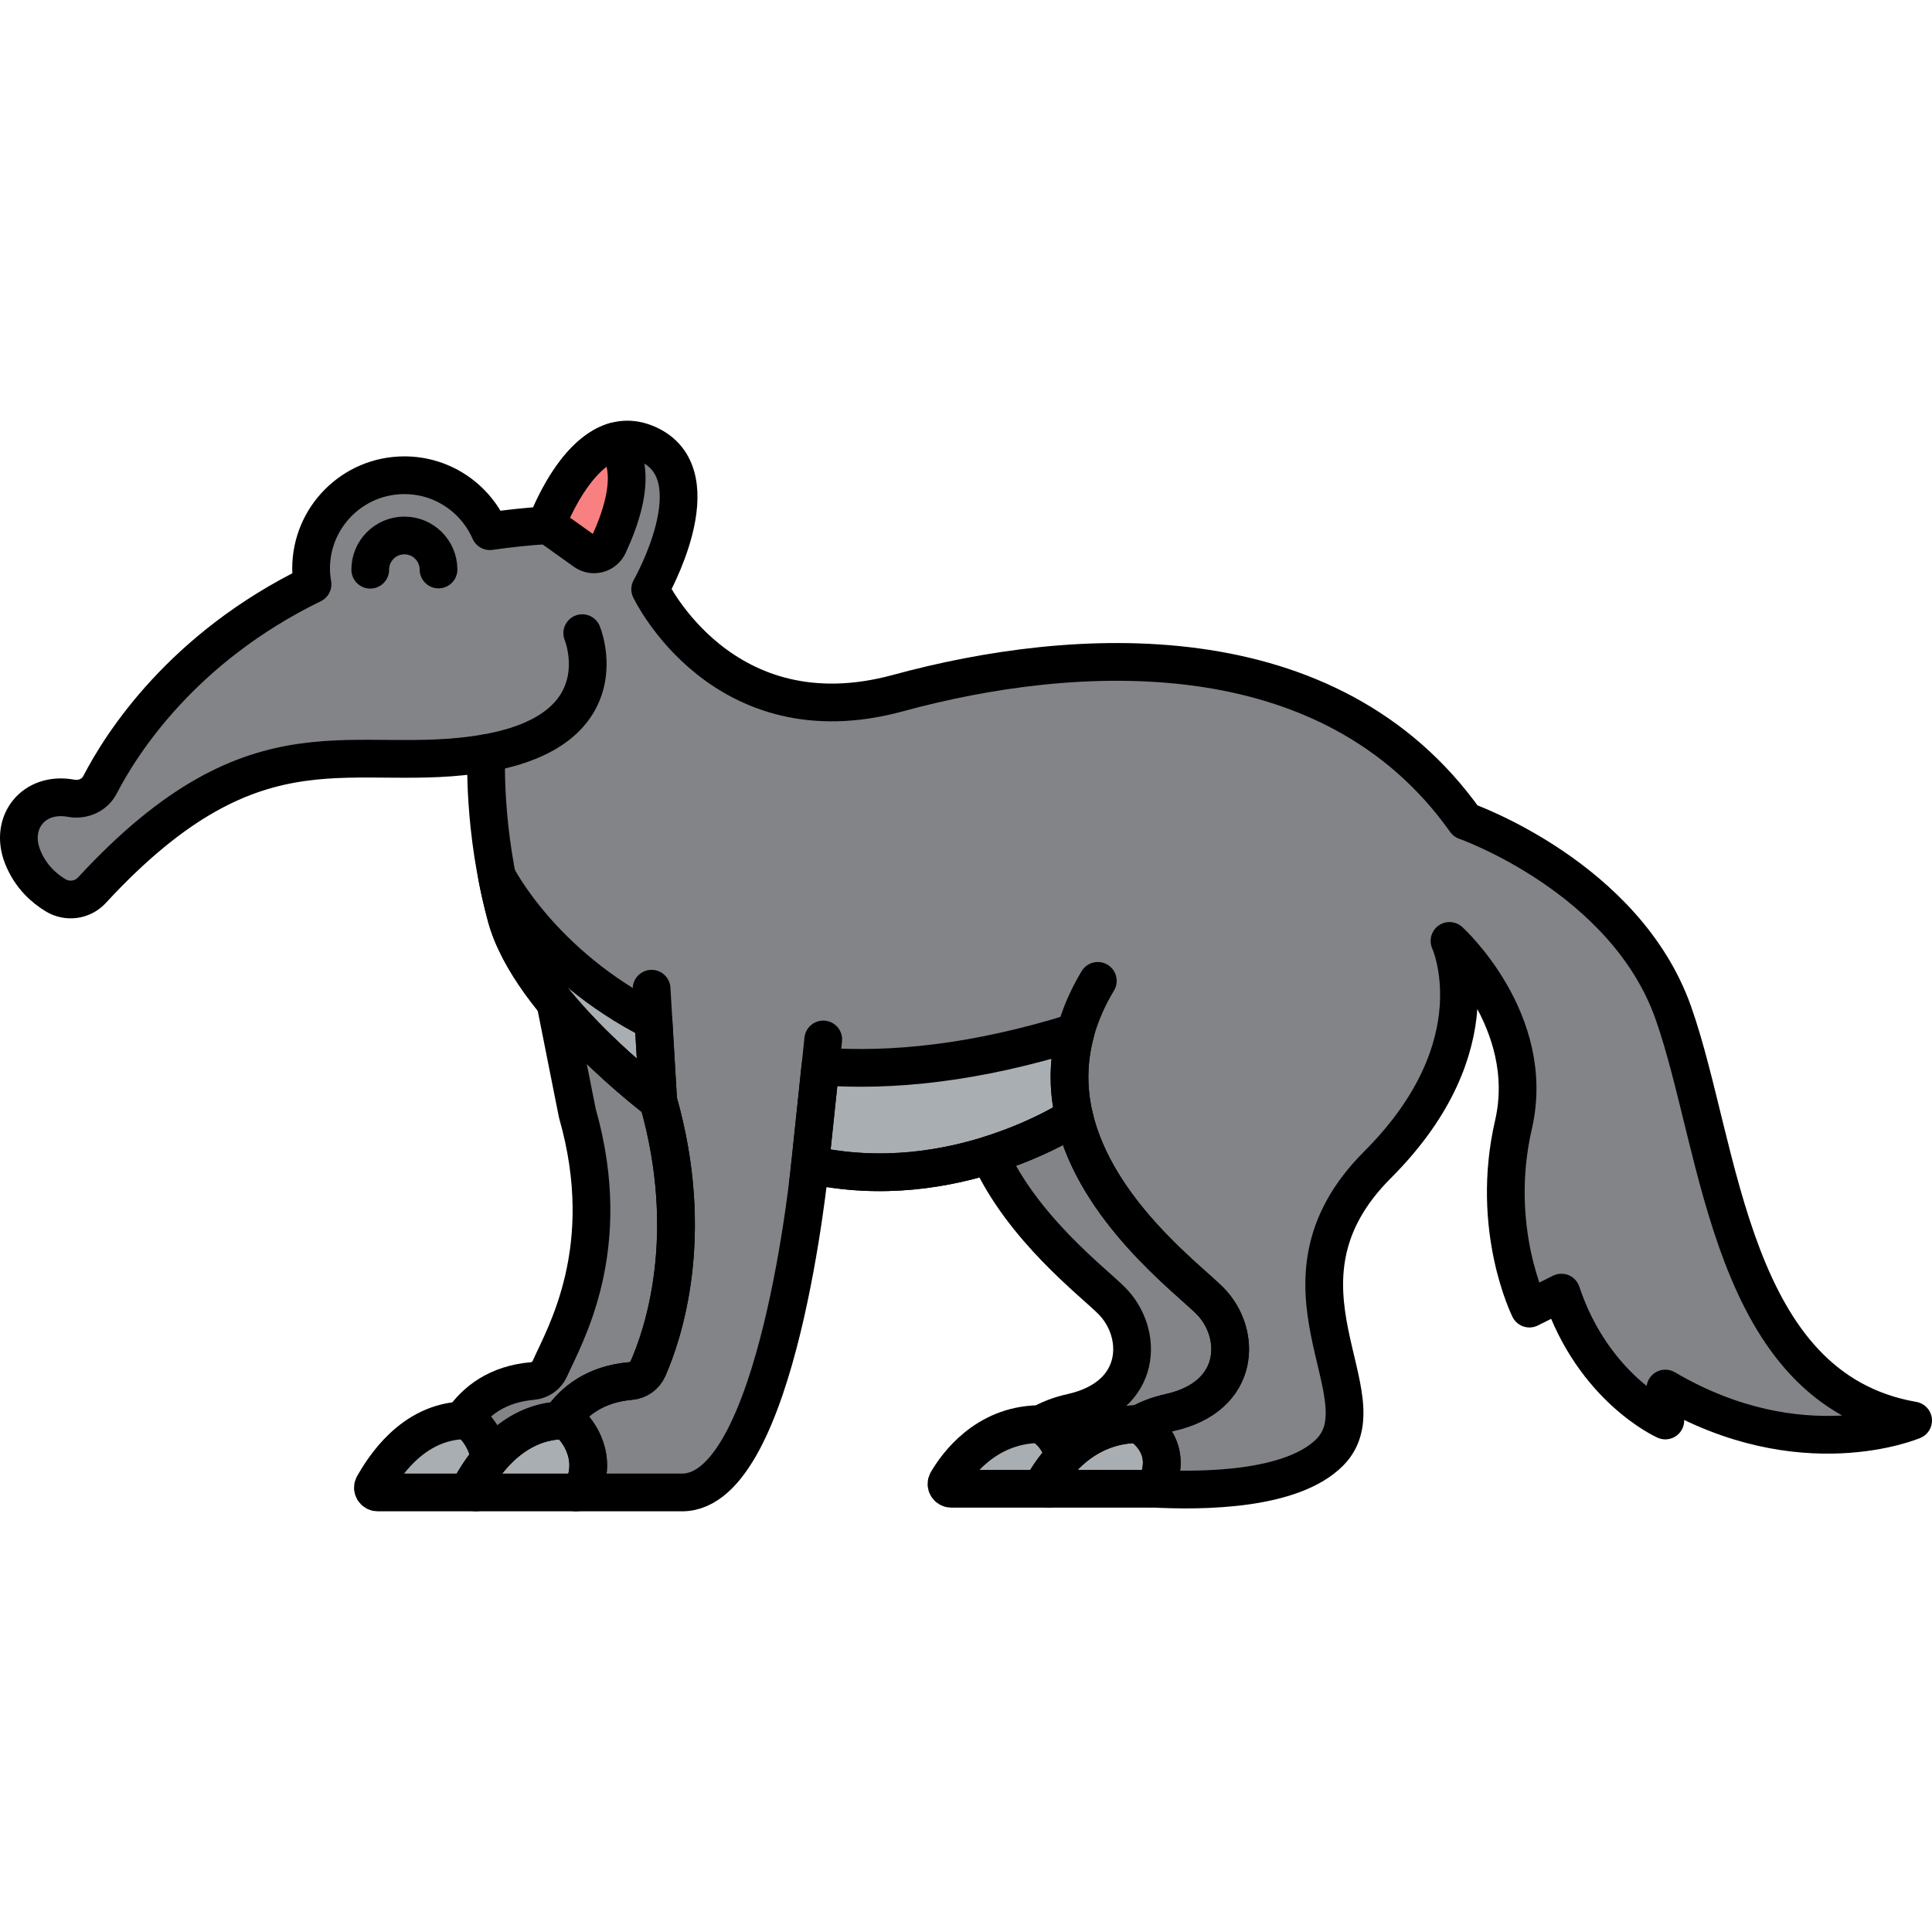 <?xml version="1.0" encoding="utf-8"?>
<!-- Generator: Adobe Illustrator 22.0.0, SVG Export Plug-In . SVG Version: 6.00 Build 0)  -->
<svg version="1.1" xmlns="http://www.w3.org/2000/svg" xmlns:xlink="http://www.w3.org/1999/xlink" x="0px" y="0px"
	 viewBox="0 0 256 256" style="enable-background:new 0 0 256 256;" xml:space="preserve">
<style type="text/css">
	.st0{fill:#F9BD55;}
	.st1{fill:#F4DBCE;}
	.st2{fill:#52565B;}
	.st3{fill:#FD605B;}
	.st4{fill:#F98080;}
	.st5{fill:#F9E63A;}
	.st6{fill:#039BE6;}
	.st7{fill:none;stroke:#000000;stroke-width:5;stroke-linecap:round;stroke-linejoin:round;stroke-miterlimit:10;}
	.st8{fill:#7D3D1A;}
	.st9{fill:#EAA250;}
	.st10{fill:#DD7F57;}
	.st11{fill:#FFC097;}
	.st12{fill:#F49667;}
	.st13{fill:#F89422;}
	.st14{fill:#E3E4E5;}
	.st15{fill:#6E7175;}
	.st16{fill:#46BAF9;}
	.st17{fill:#D9F3FF;}
	.st18{fill:#828487;}
	.st19{fill:#A8AEB2;}
	.st20{fill:#C9CDD1;}
	.st21{fill:#8CD8F9;}
	.st22{fill:#1AA7E5;}
	.st23{fill:#ACE7FC;}
	.st24{fill:#FFFFFF;}
	.st25{fill:#9E512B;}
	.st26{fill:#7ED5FC;}
	.st27{fill:#7CCC4E;}
	.st28{fill:#3AA03A;}
	.st29{fill:#FCB1B1;}
	.st30{fill:#F76E23;}
	.st31{fill:#C16A44;}
	.st32{fill:#B796EA;}
</style>
<g id="Layer_1">
</g>
<g id="Layer_2">
</g>
<g id="Layer_3">
</g>
<g id="Layer_4">
</g>
<g id="Layer_5">
</g>
<g id="Layer_6">
</g>
<g id="Layer_7">
</g>
<g id="Layer_8">
</g>
<g id="Layer_9">
</g>
<g id="Layer_10">
</g>
<g id="Layer_11">
</g>
<g id="Layer_12">
</g>
<g id="Layer_13">
</g>
<g id="Layer_14">
</g>
<g id="Layer_15">
</g>
<g id="Layer_16">
</g>
<g id="Layer_17">
</g>
<g id="Layer_18">
</g>
<g id="Layer_19">
</g>
<g id="Layer_20">
</g>
<g id="Layer_21">
</g>
<g id="Layer_22">
</g>
<g id="Layer_23">
</g>
<g id="Layer_24">
</g>
<g id="Layer_25">
</g>
<g id="Layer_26">
</g>
<g id="Layer_27">
</g>
<g id="Layer_28">
</g>
<g id="Layer_29">
</g>
<g id="Layer_30">
</g>
<g id="Layer_31">
</g>
<g id="Layer_32">
</g>
<g id="Layer_33">
</g>
<g id="Layer_34">
</g>
<g id="Layer_35">
</g>
<g id="Layer_36">
</g>
<g id="Layer_37">
</g>
<g id="Layer_38">
</g>
<g id="Layer_39">
</g>
<g id="Layer_40">
</g>
<g id="Layer_41">
</g>
<g id="Layer_42">
</g>
<g id="Layer_43">
</g>
<g id="Layer_44">
</g>
<g id="Layer_45">
</g>
<g id="Layer_46">
</g>
<g id="Layer_47">
</g>
<g id="Layer_48">
</g>
<g id="Layer_49">
</g>
<g id="Layer_50">
</g>
<g id="Layer_51">
</g>
<g id="Layer_52">
</g>
<g id="Layer_53">
</g>
<g id="Layer_54">
</g>
<g id="Layer_55">
</g>
<g id="Layer_56">
</g>
<g id="Layer_57">
</g>
<g id="Layer_58">
</g>
<g id="Layer_59">
</g>
<g id="Layer_60">
</g>
<g id="Layer_61">
</g>
<g id="Layer_62">
</g>
<g id="Layer_63">
</g>
<g id="Layer_64">
</g>
<g id="Layer_65">
</g>
<g id="Layer_66">
</g>
<g id="Layer_67">
</g>
<g id="Layer_68">
</g>
<g id="Layer_69">
</g>
<g id="Layer_70">
</g>
<g id="Layer_71">
</g>
<g id="Layer_72">
</g>
<g id="Layer_73">
</g>
<g id="Layer_74">
</g>
<g id="Layer_75">
</g>
<g id="Layer_76">
</g>
<g id="Layer_77">
</g>
<g id="Layer_78">
</g>
<g id="Layer_79">
</g>
<g id="Layer_80">
</g>
<g id="Layer_81">
</g>
<g id="Layer_82">
</g>
<g id="Layer_83">
</g>
<g id="Layer_84">
</g>
<g id="Layer_85">
</g>
<g id="Layer_86">
</g>
<g id="Layer_87">
</g>
<g id="Layer_88">
</g>
<g id="Layer_89">
</g>
<g id="Layer_90">
</g>
<g id="Layer_91">
	<g>
		<path class="st18" d="M221.725,134.206c-6.355-18.006-27.538-25.42-27.538-25.42c-18.006-25.419-51.899-23.301-75.2-16.946
			S86.154,78.071,86.154,78.071s8.473-14.828,0-19.065C77.68,54.77,72.385,69.598,72.385,69.598
			c-2.597,0.173-5.084,0.442-7.477,0.788c-1.909-4.363-6.258-7.414-11.325-7.414c-6.827,0-12.362,5.534-12.362,12.361
			c0,0.713,0.074,1.407,0.189,2.086c-17.245,8.395-25.318,21.073-28.152,26.561c-0.726,1.407-2.299,2.076-3.857,1.791
			c-4.965-0.908-8.208,3.242-6.392,7.782c1.026,2.565,2.798,4.136,4.352,5.074c1.566,0.946,3.579,0.674,4.819-0.67
			c22.194-24.051,34.712-15.077,52.26-18.173c0,0-0.53,10.062,2.648,21.713c3.177,11.651,20.124,24.36,20.124,24.36
			c5.143,18.002,0.573,31.147-1.356,35.505c-0.412,0.931-1.311,1.543-2.325,1.632c-4.621,0.408-7.482,2.626-9.267,5.222
			c0.096-0.005,0.187-0.02,0.285-0.022c0.233-0.005,0.464,0.062,0.655,0.195c1.01,0.7,4.025,4.248,2.122,8.679
			c-0.176,0.41-0.571,0.688-1.017,0.688H90.39c12.71,0,16.946-43.425,16.946-43.425c19.065,4.236,35.002-6.339,35.002-6.339
			c2.899,12.347,15.017,21.405,17.956,24.345c4.237,4.237,4.237,12.71-5.296,14.828c-1.708,0.379-3.06,0.935-4.155,1.581
			c0.128,0.032,0.252,0.081,0.361,0.156c1.01,0.7,4.025,3.248,2.122,7.679c-0.151,0.351-0.465,0.593-0.831,0.659
			c7.133,0.399,18.724,0.184,23.686-4.779c7.414-7.414-9.532-22.242,6.355-38.129c15.887-15.888,9.532-29.656,9.532-29.656
			s11.651,10.591,8.473,24.36c-3.177,13.769,2.118,24.36,2.118,24.36l4.237-2.118c4.237,12.71,13.769,16.946,13.769,16.946v-4.236
			c18.006,10.591,32.834,4.236,32.834,4.236C229.139,183.986,228.08,152.212,221.725,134.206z"/>
		<path class="st19" d="M87.213,145.857l-0.619-10.531c-14.853-7.51-20.741-19.194-20.741-19.194l0,0.001
			c0.334,1.728,0.735,3.522,1.237,5.364C70.266,133.147,87.213,145.857,87.213,145.857z"/>
		<g>
			<path class="st19" d="M142.525,136.749c-13.21,4.131-24.41,5.264-33.817,4.554l-1.371,13.027
				c19.064,4.237,35.001-6.339,35.001-6.339C141.516,144.487,141.442,140.718,142.525,136.749z"/>
		</g>
		<path class="st19" d="M151.205,188.901c-0.192-0.133-0.422-0.201-0.655-0.195c-7.006,0.168-10.781,5.428-12.052,7.619
			c-0.244,0.42,0.066,0.943,0.552,0.943h13.261c0.446,0,0.841-0.277,1.017-0.688C155.23,192.149,152.215,189.601,151.205,188.901z"
			/>
		<path class="st19" d="M75.205,188.389c-0.192-0.133-0.422-0.201-0.655-0.195c-7.006,0.168-10.781,6.428-12.052,8.619
			c-0.244,0.42,0.066,0.943,0.552,0.943H76.31c0.446,0,0.841-0.277,1.017-0.688C79.23,192.637,76.215,189.089,75.205,188.389z"/>
		<path class="st19" d="M138.497,196.324c0.459-0.792,1.251-1.984,2.399-3.192c-0.287-2.33-1.981-3.739-2.691-4.231
			c-0.192-0.133-0.422-0.201-0.655-0.195c-7.006,0.168-10.781,5.428-12.052,7.619c-0.244,0.42,0.066,0.943,0.552,0.943h13
			C138.563,197.267,138.253,196.744,138.497,196.324z"/>
		<path class="st19" d="M62.497,196.812c0.459-0.79,1.248-2.111,2.392-3.483c-0.311-2.584-1.982-4.453-2.685-4.94
			c-0.192-0.133-0.422-0.201-0.655-0.195c-7.006,0.168-10.781,6.428-12.052,8.619c-0.244,0.42,0.066,0.943,0.552,0.943h13
			C62.563,197.755,62.253,197.233,62.497,196.812z"/>
		<path class="st18" d="M140.896,193.131c2.028-2.135,5.179-4.319,9.654-4.426c0.1-0.002,0.199,0.015,0.295,0.04c0,0,0,0,0,0
			c1.095-0.646,2.447-1.201,4.155-1.581c9.532-2.118,9.532-10.591,5.296-14.828c-2.94-2.939-15.057-11.998-17.956-24.345
			c0,0-4.362,2.89-11.246,5.043c4.415,9.744,13.679,16.779,16.202,19.301c4.237,4.237,4.237,12.71-5.296,14.828
			c-1.708,0.379-3.06,0.935-4.155,1.581c0.128,0.032,0.252,0.081,0.361,0.156C138.915,189.393,140.609,190.801,140.896,193.131z"/>
		<path class="st18" d="M87.213,145.857c0,0-7.65-5.737-13.634-13.036L76.5,147.5c5.143,18.002-1.714,29.504-3.643,33.862
			c-0.412,0.931-1.311,1.543-2.325,1.632c-4.621,0.408-7.482,2.626-9.267,5.222c0.096-0.005,0.187-0.02,0.285-0.022
			c0.233-0.005,0.464,0.062,0.655,0.195c0.703,0.487,2.373,2.356,2.685,4.94c1.984-2.379,5.05-4.903,9.375-5.113
			c1.784-2.595,4.646-4.814,9.267-5.222c1.014-0.089,1.913-0.702,2.325-1.632C87.786,177.004,92.356,163.859,87.213,145.857z"/>
		<path class="st4" d="M72.438,69.455l5.053,3.609c1.078,0.77,2.587,0.358,3.143-0.844c3.601-7.773,2.558-11.714,0.755-13.707
			C76.146,60.087,72.876,68.294,72.438,69.455z"/>
		<path class="st7" d="M142.338,147.991c-1.279-5.448-0.763-11.536,3.128-18.021"/>
		<path class="st7" d="M64.553,99.764c17.872-3.21,12.598-15.867,12.598-15.867"/>
		<line class="st7" x1="87.213" y1="145.857" x2="86.339" y2="131.008"/>
		<path class="st7" d="M109.084,137.734l-1.747,16.596c0,0-0.09,0.919-0.282,2.491"/>
		<path class="st7" d="M87.213,145.857l-0.619-10.531c-14.853-7.51-20.741-19.194-20.741-19.194l0,0.001
			c0.334,1.728,0.735,3.522,1.237,5.364C70.266,133.147,87.213,145.857,87.213,145.857z"/>
		<g>
			<path class="st7" d="M142.525,136.749c-13.21,4.131-24.41,5.264-33.817,4.554l-1.371,13.027
				c19.064,4.237,35.001-6.339,35.001-6.339C141.516,144.487,141.442,140.718,142.525,136.749z"/>
		</g>
		<path class="st7" d="M49.061,75.49c-0.008-2.498,2.01-4.529,4.508-4.537s4.529,2.01,4.537,4.508"/>
		<path class="st7" d="M72.438,69.455l5.053,3.609c1.078,0.77,2.587,0.358,3.143-0.844c3.601-7.773,2.558-11.714,0.755-13.707
			C76.146,60.087,72.876,68.294,72.438,69.455z"/>
		<path class="st7" d="M151.205,188.901c-0.192-0.133-0.422-0.201-0.655-0.195c-7.006,0.168-10.781,5.428-12.052,7.619
			c-0.244,0.42,0.066,0.943,0.552,0.943h13.261c0.446,0,0.841-0.277,1.017-0.688C155.23,192.149,152.215,189.601,151.205,188.901z"
			/>
		<path class="st7" d="M75.205,188.389c-0.192-0.133-0.422-0.201-0.655-0.195c-7.006,0.168-10.781,6.428-12.052,8.619
			c-0.244,0.42,0.066,0.943,0.552,0.943H76.31c0.446,0,0.841-0.277,1.017-0.688C79.23,192.637,76.215,189.089,75.205,188.389z"/>
		<path class="st7" d="M221.725,134.206c-6.355-18.006-27.538-25.42-27.538-25.42c-18.006-25.419-51.899-23.301-75.2-16.946
			S86.154,78.071,86.154,78.071s8.473-14.828,0-19.065C77.68,54.77,72.385,69.598,72.385,69.598
			c-2.597,0.173-5.084,0.442-7.477,0.788c-1.909-4.363-6.258-7.414-11.325-7.414c-6.827,0-12.362,5.534-12.362,12.361
			c0,0.713,0.074,1.407,0.189,2.086c-17.245,8.395-25.318,21.073-28.152,26.561c-0.726,1.407-2.299,2.076-3.857,1.791
			c-4.965-0.908-8.208,3.242-6.392,7.782c1.026,2.565,2.798,4.136,4.352,5.074c1.566,0.946,3.579,0.674,4.819-0.67
			c22.194-24.051,34.712-15.077,52.26-18.173c0,0-0.53,10.062,2.648,21.713c3.177,11.651,20.124,24.36,20.124,24.36
			c5.143,18.002,0.573,31.147-1.356,35.505c-0.412,0.931-1.311,1.543-2.325,1.632c-4.621,0.408-7.482,2.626-9.267,5.222
			c0.096-0.005,0.187-0.02,0.285-0.022c0.233-0.005,0.464,0.062,0.655,0.195c1.01,0.7,4.025,4.248,2.122,8.679
			c-0.176,0.41-0.571,0.688-1.017,0.688H90.39c12.71,0,16.946-43.425,16.946-43.425c19.065,4.236,35.002-6.339,35.002-6.339
			c2.899,12.347,15.017,21.405,17.956,24.345c4.237,4.237,4.237,12.71-5.296,14.828c-1.708,0.379-3.06,0.935-4.155,1.581
			c0.128,0.032,0.252,0.081,0.361,0.156c1.01,0.7,4.025,3.248,2.122,7.679c-0.151,0.351-0.465,0.593-0.831,0.659
			c7.133,0.399,18.724,0.184,23.686-4.779c7.414-7.414-9.532-22.242,6.355-38.129c15.887-15.888,9.532-29.656,9.532-29.656
			s11.651,10.591,8.473,24.36c-3.177,13.769,2.118,24.36,2.118,24.36l4.237-2.118c4.237,12.71,13.769,16.946,13.769,16.946v-4.236
			c18.006,10.591,32.834,4.236,32.834,4.236C229.139,183.986,228.08,152.212,221.725,134.206z"/>
		<path class="st7" d="M140.896,193.131c2.028-2.135,5.179-4.319,9.654-4.426c0.1-0.002,0.199,0.015,0.295,0.04c0,0,0,0,0,0
			c1.095-0.646,2.447-1.201,4.155-1.581c9.532-2.118,9.532-10.591,5.296-14.828c-2.94-2.939-15.057-11.998-17.956-24.345
			c0,0-4.362,2.89-11.246,5.043c4.415,9.744,13.679,16.779,16.202,19.301c4.237,4.237,4.237,12.71-5.296,14.828
			c-1.708,0.379-3.06,0.935-4.155,1.581c0.128,0.032,0.252,0.081,0.361,0.156C138.915,189.393,140.609,190.801,140.896,193.131z"/>
		<path class="st7" d="M138.497,196.324c0.459-0.792,1.251-1.984,2.399-3.192c-0.287-2.33-1.981-3.739-2.691-4.231
			c-0.192-0.133-0.422-0.201-0.655-0.195c-7.006,0.168-10.781,5.428-12.052,7.619c-0.244,0.42,0.066,0.943,0.552,0.943h13
			C138.563,197.267,138.253,196.744,138.497,196.324z"/>
		<path class="st7" d="M62.497,196.812c0.459-0.79,1.248-2.111,2.392-3.483c-0.311-2.584-1.982-4.453-2.685-4.94
			c-0.192-0.133-0.422-0.201-0.655-0.195c-7.006,0.168-10.781,6.428-12.052,8.619c-0.244,0.42,0.066,0.943,0.552,0.943h13
			C62.563,197.755,62.253,197.233,62.497,196.812z"/>
		<path class="st7" d="M87.213,145.857c0,0-7.65-5.737-13.634-13.036L76.5,147.5c5.143,18.002-1.714,29.504-3.643,33.862
			c-0.412,0.931-1.311,1.543-2.325,1.632c-4.621,0.408-7.482,2.626-9.267,5.222c0.096-0.005,0.187-0.02,0.285-0.022
			c0.233-0.005,0.464,0.062,0.655,0.195c0.703,0.487,2.373,2.356,2.685,4.94c1.984-2.379,5.05-4.903,9.375-5.113
			c1.784-2.595,4.646-4.814,9.267-5.222c1.014-0.089,1.913-0.702,2.325-1.632C87.786,177.004,92.356,163.859,87.213,145.857z"/>
	</g>
</g>
<g id="Layer_92">
</g>
<g id="Layer_93">
</g>
<g id="Layer_94">
</g>
<g id="Layer_95">
</g>
<g id="Layer_96">
</g>
<g id="Layer_97">
</g>
<g id="Layer_98">
</g>
<g id="Layer_99">
</g>
<g id="Layer_100">
</g>
</svg>
